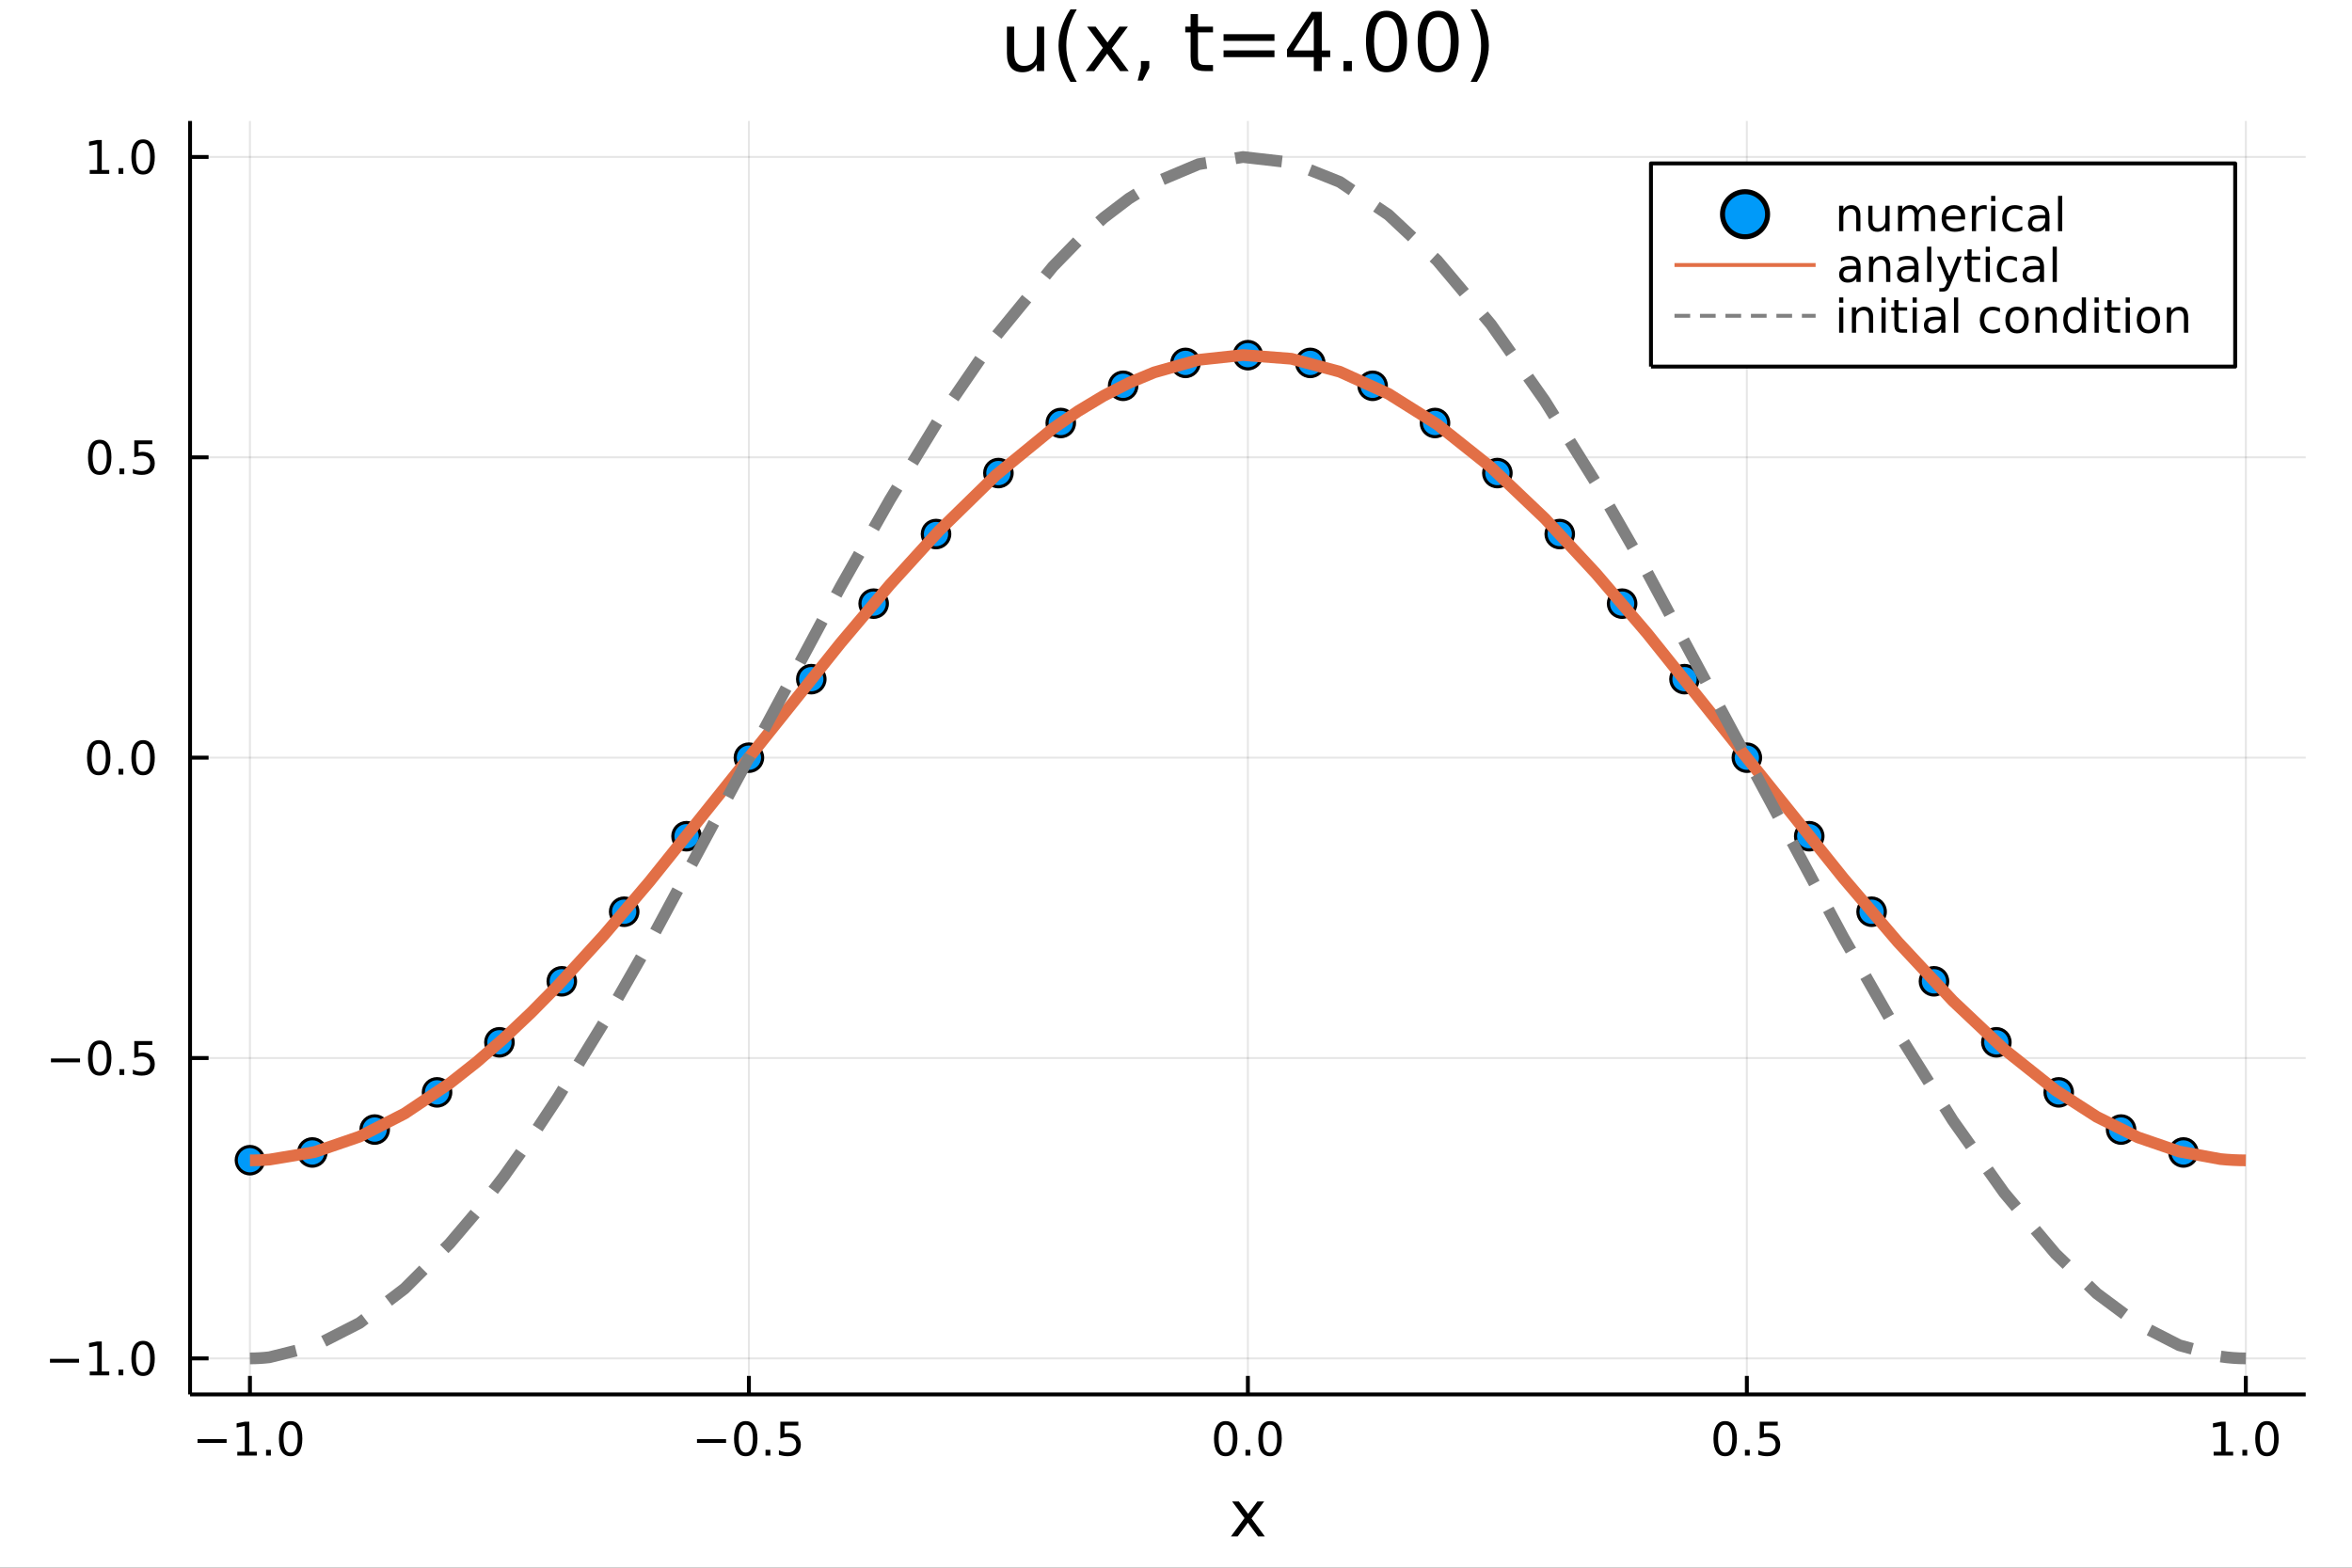 <?xml version="1.0" encoding="utf-8"?>
<svg xmlns="http://www.w3.org/2000/svg" xmlns:xlink="http://www.w3.org/1999/xlink" width="600" height="400" viewBox="0 0 2400 1600">
<rect x="0" y="0" width="2400" height="1600" fill="#333333" stroke="none"/>
<defs>
  <clipPath id="clip190">
    <rect x="0" y="0" width="2400" height="1600"/>
  </clipPath>
</defs>
<path clip-path="url(#clip190)" d="
M0 1600 L2400 1600 L2400 0 L0 0  Z
  " fill="#ffffff" fill-rule="evenodd" fill-opacity="1"/>
<defs>
  <clipPath id="clip191">
    <rect x="480" y="0" width="1681" height="1600"/>
  </clipPath>
</defs>
<path clip-path="url(#clip190)" d="
M193.936 1423.18 L2352.76 1423.18 L2352.76 123.472 L193.936 123.472  Z
  " fill="#ffffff" fill-rule="evenodd" fill-opacity="1"/>
<defs>
  <clipPath id="clip192">
    <rect x="193" y="123" width="2160" height="1301"/>
  </clipPath>
</defs>
<polyline clip-path="url(#clip192)" style="stroke:#000000; stroke-linecap:butt; stroke-linejoin:round; stroke-width:2; stroke-opacity:0.1; fill:none" points="
  255.035,1423.18 255.035,123.472 
  "/>
<polyline clip-path="url(#clip192)" style="stroke:#000000; stroke-linecap:butt; stroke-linejoin:round; stroke-width:2; stroke-opacity:0.1; fill:none" points="
  764.19,1423.18 764.19,123.472 
  "/>
<polyline clip-path="url(#clip192)" style="stroke:#000000; stroke-linecap:butt; stroke-linejoin:round; stroke-width:2; stroke-opacity:0.1; fill:none" points="
  1273.35,1423.18 1273.35,123.472 
  "/>
<polyline clip-path="url(#clip192)" style="stroke:#000000; stroke-linecap:butt; stroke-linejoin:round; stroke-width:2; stroke-opacity:0.1; fill:none" points="
  1782.5,1423.18 1782.5,123.472 
  "/>
<polyline clip-path="url(#clip192)" style="stroke:#000000; stroke-linecap:butt; stroke-linejoin:round; stroke-width:2; stroke-opacity:0.1; fill:none" points="
  2291.66,1423.18 2291.66,123.472 
  "/>
<polyline clip-path="url(#clip190)" style="stroke:#000000; stroke-linecap:butt; stroke-linejoin:round; stroke-width:4; stroke-opacity:1; fill:none" points="
  193.936,1423.18 2352.76,1423.18 
  "/>
<polyline clip-path="url(#clip190)" style="stroke:#000000; stroke-linecap:butt; stroke-linejoin:round; stroke-width:4; stroke-opacity:1; fill:none" points="
  255.035,1423.18 255.035,1404.28 
  "/>
<polyline clip-path="url(#clip190)" style="stroke:#000000; stroke-linecap:butt; stroke-linejoin:round; stroke-width:4; stroke-opacity:1; fill:none" points="
  764.19,1423.18 764.19,1404.28 
  "/>
<polyline clip-path="url(#clip190)" style="stroke:#000000; stroke-linecap:butt; stroke-linejoin:round; stroke-width:4; stroke-opacity:1; fill:none" points="
  1273.35,1423.18 1273.35,1404.28 
  "/>
<polyline clip-path="url(#clip190)" style="stroke:#000000; stroke-linecap:butt; stroke-linejoin:round; stroke-width:4; stroke-opacity:1; fill:none" points="
  1782.5,1423.18 1782.5,1404.28 
  "/>
<polyline clip-path="url(#clip190)" style="stroke:#000000; stroke-linecap:butt; stroke-linejoin:round; stroke-width:4; stroke-opacity:1; fill:none" points="
  2291.66,1423.18 2291.66,1404.28 
  "/>
<path clip-path="url(#clip190)" d="M201.563 1468.75 L231.239 1468.75 L231.239 1472.69 L201.563 1472.69 L201.563 1468.75 Z" fill="#000000" fill-rule="evenodd" fill-opacity="1" /><path clip-path="url(#clip190)" d="M242.141 1481.64 L249.78 1481.64 L249.78 1455.28 L241.47 1456.95 L241.47 1452.69 L249.734 1451.02 L254.41 1451.02 L254.41 1481.64 L262.049 1481.64 L262.049 1485.58 L242.141 1485.58 L242.141 1481.64 Z" fill="#000000" fill-rule="evenodd" fill-opacity="1" /><path clip-path="url(#clip190)" d="M271.493 1479.7 L276.377 1479.7 L276.377 1485.58 L271.493 1485.58 L271.493 1479.7 Z" fill="#000000" fill-rule="evenodd" fill-opacity="1" /><path clip-path="url(#clip190)" d="M296.562 1454.1 Q292.951 1454.1 291.122 1457.66 Q289.317 1461.2 289.317 1468.33 Q289.317 1475.44 291.122 1479.01 Q292.951 1482.55 296.562 1482.55 Q300.196 1482.55 302.002 1479.01 Q303.831 1475.44 303.831 1468.33 Q303.831 1461.2 302.002 1457.66 Q300.196 1454.1 296.562 1454.1 M296.562 1450.39 Q302.372 1450.39 305.428 1455 Q308.507 1459.58 308.507 1468.33 Q308.507 1477.06 305.428 1481.67 Q302.372 1486.25 296.562 1486.25 Q290.752 1486.25 287.673 1481.67 Q284.618 1477.06 284.618 1468.33 Q284.618 1459.58 287.673 1455 Q290.752 1450.39 296.562 1450.39 Z" fill="#000000" fill-rule="evenodd" fill-opacity="1" /><path clip-path="url(#clip190)" d="M711.216 1468.75 L740.892 1468.75 L740.892 1472.69 L711.216 1472.69 L711.216 1468.75 Z" fill="#000000" fill-rule="evenodd" fill-opacity="1" /><path clip-path="url(#clip190)" d="M760.984 1454.1 Q757.373 1454.1 755.545 1457.66 Q753.739 1461.2 753.739 1468.33 Q753.739 1475.44 755.545 1479.01 Q757.373 1482.55 760.984 1482.55 Q764.619 1482.55 766.424 1479.01 Q768.253 1475.44 768.253 1468.33 Q768.253 1461.2 766.424 1457.66 Q764.619 1454.1 760.984 1454.1 M760.984 1450.39 Q766.794 1450.39 769.85 1455 Q772.929 1459.58 772.929 1468.33 Q772.929 1477.06 769.85 1481.67 Q766.794 1486.25 760.984 1486.25 Q755.174 1486.25 752.095 1481.67 Q749.04 1477.06 749.04 1468.33 Q749.04 1459.58 752.095 1455 Q755.174 1450.39 760.984 1450.39 Z" fill="#000000" fill-rule="evenodd" fill-opacity="1" /><path clip-path="url(#clip190)" d="M781.146 1479.7 L786.03 1479.7 L786.03 1485.58 L781.146 1485.58 L781.146 1479.7 Z" fill="#000000" fill-rule="evenodd" fill-opacity="1" /><path clip-path="url(#clip190)" d="M796.262 1451.02 L814.618 1451.02 L814.618 1454.96 L800.544 1454.96 L800.544 1463.43 Q801.563 1463.08 802.581 1462.92 Q803.6 1462.73 804.618 1462.73 Q810.405 1462.73 813.785 1465.9 Q817.165 1469.08 817.165 1474.49 Q817.165 1480.07 813.692 1483.17 Q810.22 1486.25 803.901 1486.25 Q801.725 1486.25 799.456 1485.88 Q797.211 1485.51 794.804 1484.77 L794.804 1480.07 Q796.887 1481.2 799.109 1481.76 Q801.331 1482.32 803.808 1482.32 Q807.813 1482.32 810.151 1480.21 Q812.489 1478.1 812.489 1474.49 Q812.489 1470.88 810.151 1468.77 Q807.813 1466.67 803.808 1466.67 Q801.933 1466.67 800.058 1467.08 Q798.206 1467.5 796.262 1468.38 L796.262 1451.02 Z" fill="#000000" fill-rule="evenodd" fill-opacity="1" /><path clip-path="url(#clip190)" d="M1250.73 1454.1 Q1247.12 1454.1 1245.29 1457.66 Q1243.49 1461.2 1243.49 1468.33 Q1243.49 1475.44 1245.29 1479.01 Q1247.12 1482.55 1250.73 1482.55 Q1254.36 1482.55 1256.17 1479.01 Q1258 1475.44 1258 1468.33 Q1258 1461.2 1256.17 1457.66 Q1254.36 1454.1 1250.73 1454.1 M1250.73 1450.39 Q1256.54 1450.39 1259.6 1455 Q1262.67 1459.58 1262.67 1468.33 Q1262.67 1477.06 1259.6 1481.67 Q1256.54 1486.25 1250.73 1486.25 Q1244.92 1486.25 1241.84 1481.67 Q1238.79 1477.06 1238.79 1468.33 Q1238.79 1459.58 1241.84 1455 Q1244.92 1450.39 1250.73 1450.39 Z" fill="#000000" fill-rule="evenodd" fill-opacity="1" /><path clip-path="url(#clip190)" d="M1270.89 1479.7 L1275.78 1479.7 L1275.78 1485.58 L1270.89 1485.58 L1270.89 1479.7 Z" fill="#000000" fill-rule="evenodd" fill-opacity="1" /><path clip-path="url(#clip190)" d="M1295.96 1454.1 Q1292.35 1454.1 1290.52 1457.66 Q1288.72 1461.2 1288.72 1468.33 Q1288.72 1475.44 1290.52 1479.01 Q1292.35 1482.55 1295.96 1482.55 Q1299.6 1482.55 1301.4 1479.01 Q1303.23 1475.44 1303.23 1468.33 Q1303.23 1461.2 1301.4 1457.66 Q1299.6 1454.1 1295.96 1454.1 M1295.96 1450.39 Q1301.77 1450.39 1304.83 1455 Q1307.91 1459.58 1307.91 1468.33 Q1307.91 1477.06 1304.83 1481.67 Q1301.77 1486.25 1295.96 1486.25 Q1290.15 1486.25 1287.07 1481.67 Q1284.02 1477.06 1284.02 1468.33 Q1284.02 1459.58 1287.07 1455 Q1290.15 1450.39 1295.96 1450.39 Z" fill="#000000" fill-rule="evenodd" fill-opacity="1" /><path clip-path="url(#clip190)" d="M1760.38 1454.1 Q1756.77 1454.1 1754.94 1457.66 Q1753.14 1461.2 1753.14 1468.33 Q1753.14 1475.44 1754.94 1479.01 Q1756.77 1482.55 1760.38 1482.55 Q1764.02 1482.55 1765.82 1479.01 Q1767.65 1475.44 1767.65 1468.33 Q1767.65 1461.2 1765.82 1457.66 Q1764.02 1454.1 1760.38 1454.1 M1760.38 1450.39 Q1766.19 1450.39 1769.25 1455 Q1772.33 1459.58 1772.33 1468.33 Q1772.33 1477.06 1769.25 1481.67 Q1766.19 1486.25 1760.38 1486.25 Q1754.57 1486.25 1751.49 1481.67 Q1748.44 1477.06 1748.44 1468.33 Q1748.44 1459.58 1751.49 1455 Q1754.57 1450.39 1760.38 1450.39 Z" fill="#000000" fill-rule="evenodd" fill-opacity="1" /><path clip-path="url(#clip190)" d="M1780.55 1479.7 L1785.43 1479.7 L1785.43 1485.58 L1780.55 1485.58 L1780.55 1479.7 Z" fill="#000000" fill-rule="evenodd" fill-opacity="1" /><path clip-path="url(#clip190)" d="M1795.66 1451.02 L1814.02 1451.02 L1814.02 1454.96 L1799.94 1454.96 L1799.94 1463.43 Q1800.96 1463.08 1801.98 1462.92 Q1803 1462.73 1804.02 1462.73 Q1809.8 1462.73 1813.18 1465.9 Q1816.56 1469.08 1816.56 1474.49 Q1816.56 1480.07 1813.09 1483.17 Q1809.62 1486.25 1803.3 1486.25 Q1801.12 1486.25 1798.86 1485.88 Q1796.61 1485.51 1794.2 1484.77 L1794.2 1480.07 Q1796.29 1481.2 1798.51 1481.76 Q1800.73 1482.32 1803.21 1482.32 Q1807.21 1482.32 1809.55 1480.21 Q1811.89 1478.1 1811.89 1474.49 Q1811.89 1470.88 1809.55 1468.77 Q1807.21 1466.67 1803.21 1466.67 Q1801.33 1466.67 1799.46 1467.08 Q1797.61 1467.5 1795.66 1468.38 L1795.66 1451.02 Z" fill="#000000" fill-rule="evenodd" fill-opacity="1" /><path clip-path="url(#clip190)" d="M2258.81 1481.64 L2266.45 1481.64 L2266.45 1455.28 L2258.14 1456.95 L2258.14 1452.69 L2266.4 1451.02 L2271.08 1451.02 L2271.08 1481.64 L2278.72 1481.64 L2278.72 1485.58 L2258.81 1485.58 L2258.81 1481.64 Z" fill="#000000" fill-rule="evenodd" fill-opacity="1" /><path clip-path="url(#clip190)" d="M2288.16 1479.7 L2293.05 1479.7 L2293.05 1485.58 L2288.16 1485.58 L2288.16 1479.7 Z" fill="#000000" fill-rule="evenodd" fill-opacity="1" /><path clip-path="url(#clip190)" d="M2313.23 1454.1 Q2309.62 1454.1 2307.79 1457.66 Q2305.99 1461.2 2305.99 1468.33 Q2305.99 1475.44 2307.79 1479.01 Q2309.62 1482.55 2313.23 1482.55 Q2316.87 1482.55 2318.67 1479.01 Q2320.5 1475.44 2320.5 1468.33 Q2320.5 1461.2 2318.67 1457.66 Q2316.87 1454.1 2313.23 1454.1 M2313.23 1450.39 Q2319.04 1450.39 2322.1 1455 Q2325.18 1459.58 2325.18 1468.33 Q2325.18 1477.06 2322.1 1481.67 Q2319.04 1486.25 2313.23 1486.25 Q2307.42 1486.25 2304.34 1481.67 Q2301.29 1477.06 2301.29 1468.33 Q2301.29 1459.58 2304.34 1455 Q2307.42 1450.39 2313.23 1450.39 Z" fill="#000000" fill-rule="evenodd" fill-opacity="1" /><path clip-path="url(#clip190)" d="M1289.96 1532.4 L1277.07 1549.74 L1290.63 1568.04 L1283.72 1568.04 L1273.35 1554.04 L1262.97 1568.04 L1256.06 1568.04 L1269.91 1549.39 L1257.24 1532.4 L1264.15 1532.4 L1273.6 1545.1 L1283.05 1532.4 L1289.96 1532.4 Z" fill="#000000" fill-rule="evenodd" fill-opacity="1" /><polyline clip-path="url(#clip192)" style="stroke:#000000; stroke-linecap:butt; stroke-linejoin:round; stroke-width:2; stroke-opacity:0.1; fill:none" points="
  193.936,1386.4 2352.76,1386.4 
  "/>
<polyline clip-path="url(#clip192)" style="stroke:#000000; stroke-linecap:butt; stroke-linejoin:round; stroke-width:2; stroke-opacity:0.1; fill:none" points="
  193.936,1079.84 2352.76,1079.84 
  "/>
<polyline clip-path="url(#clip192)" style="stroke:#000000; stroke-linecap:butt; stroke-linejoin:round; stroke-width:2; stroke-opacity:0.1; fill:none" points="
  193.936,773.289 2352.76,773.289 
  "/>
<polyline clip-path="url(#clip192)" style="stroke:#000000; stroke-linecap:butt; stroke-linejoin:round; stroke-width:2; stroke-opacity:0.1; fill:none" points="
  193.936,466.736 2352.76,466.736 
  "/>
<polyline clip-path="url(#clip192)" style="stroke:#000000; stroke-linecap:butt; stroke-linejoin:round; stroke-width:2; stroke-opacity:0.1; fill:none" points="
  193.936,160.183 2352.76,160.183 
  "/>
<polyline clip-path="url(#clip190)" style="stroke:#000000; stroke-linecap:butt; stroke-linejoin:round; stroke-width:4; stroke-opacity:1; fill:none" points="
  193.936,1423.18 193.936,123.472 
  "/>
<polyline clip-path="url(#clip190)" style="stroke:#000000; stroke-linecap:butt; stroke-linejoin:round; stroke-width:4; stroke-opacity:1; fill:none" points="
  193.936,1386.4 212.834,1386.4 
  "/>
<polyline clip-path="url(#clip190)" style="stroke:#000000; stroke-linecap:butt; stroke-linejoin:round; stroke-width:4; stroke-opacity:1; fill:none" points="
  193.936,1079.84 212.834,1079.84 
  "/>
<polyline clip-path="url(#clip190)" style="stroke:#000000; stroke-linecap:butt; stroke-linejoin:round; stroke-width:4; stroke-opacity:1; fill:none" points="
  193.936,773.289 212.834,773.289 
  "/>
<polyline clip-path="url(#clip190)" style="stroke:#000000; stroke-linecap:butt; stroke-linejoin:round; stroke-width:4; stroke-opacity:1; fill:none" points="
  193.936,466.736 212.834,466.736 
  "/>
<polyline clip-path="url(#clip190)" style="stroke:#000000; stroke-linecap:butt; stroke-linejoin:round; stroke-width:4; stroke-opacity:1; fill:none" points="
  193.936,160.183 212.834,160.183 
  "/>
<path clip-path="url(#clip190)" d="M50.992 1386.85 L80.668 1386.85 L80.668 1390.78 L50.992 1390.78 L50.992 1386.85 Z" fill="#000000" fill-rule="evenodd" fill-opacity="1" /><path clip-path="url(#clip190)" d="M91.571 1399.74 L99.21 1399.74 L99.21 1373.37 L90.899 1375.04 L90.899 1370.78 L99.163 1369.12 L103.839 1369.12 L103.839 1399.74 L111.478 1399.74 L111.478 1403.68 L91.571 1403.68 L91.571 1399.74 Z" fill="#000000" fill-rule="evenodd" fill-opacity="1" /><path clip-path="url(#clip190)" d="M120.922 1397.8 L125.807 1397.8 L125.807 1403.68 L120.922 1403.68 L120.922 1397.8 Z" fill="#000000" fill-rule="evenodd" fill-opacity="1" /><path clip-path="url(#clip190)" d="M145.992 1372.19 Q142.381 1372.19 140.552 1375.76 Q138.746 1379.3 138.746 1386.43 Q138.746 1393.54 140.552 1397.1 Q142.381 1400.64 145.992 1400.64 Q149.626 1400.64 151.431 1397.1 Q153.26 1393.54 153.26 1386.43 Q153.26 1379.3 151.431 1375.76 Q149.626 1372.19 145.992 1372.19 M145.992 1368.49 Q151.802 1368.49 154.857 1373.1 Q157.936 1377.68 157.936 1386.43 Q157.936 1395.16 154.857 1399.76 Q151.802 1404.35 145.992 1404.35 Q140.181 1404.35 137.103 1399.76 Q134.047 1395.16 134.047 1386.43 Q134.047 1377.68 137.103 1373.1 Q140.181 1368.49 145.992 1368.49 Z" fill="#000000" fill-rule="evenodd" fill-opacity="1" /><path clip-path="url(#clip190)" d="M51.987 1080.29 L81.663 1080.29 L81.663 1084.23 L51.987 1084.23 L51.987 1080.29 Z" fill="#000000" fill-rule="evenodd" fill-opacity="1" /><path clip-path="url(#clip190)" d="M101.756 1065.64 Q98.145 1065.64 96.316 1069.21 Q94.51 1072.75 94.51 1079.88 Q94.51 1086.98 96.316 1090.55 Q98.145 1094.09 101.756 1094.09 Q105.39 1094.09 107.196 1090.55 Q109.024 1086.98 109.024 1079.88 Q109.024 1072.75 107.196 1069.21 Q105.39 1065.64 101.756 1065.64 M101.756 1061.94 Q107.566 1061.94 110.621 1066.54 Q113.7 1071.13 113.7 1079.88 Q113.7 1088.6 110.621 1093.21 Q107.566 1097.79 101.756 1097.79 Q95.946 1097.79 92.867 1093.21 Q89.811 1088.6 89.811 1079.88 Q89.811 1071.13 92.867 1066.54 Q95.946 1061.94 101.756 1061.94 Z" fill="#000000" fill-rule="evenodd" fill-opacity="1" /><path clip-path="url(#clip190)" d="M121.918 1091.24 L126.802 1091.24 L126.802 1097.12 L121.918 1097.12 L121.918 1091.24 Z" fill="#000000" fill-rule="evenodd" fill-opacity="1" /><path clip-path="url(#clip190)" d="M137.033 1062.56 L155.39 1062.56 L155.39 1066.5 L141.316 1066.5 L141.316 1074.97 Q142.334 1074.62 143.353 1074.46 Q144.371 1074.28 145.39 1074.28 Q151.177 1074.28 154.556 1077.45 Q157.936 1080.62 157.936 1086.03 Q157.936 1091.61 154.464 1094.72 Q150.992 1097.79 144.672 1097.79 Q142.496 1097.79 140.228 1097.42 Q137.982 1097.05 135.575 1096.31 L135.575 1091.61 Q137.658 1092.75 139.881 1093.3 Q142.103 1093.86 144.58 1093.86 Q148.584 1093.86 150.922 1091.75 Q153.26 1089.65 153.26 1086.03 Q153.26 1082.42 150.922 1080.32 Q148.584 1078.21 144.58 1078.21 Q142.705 1078.21 140.83 1078.63 Q138.978 1079.04 137.033 1079.92 L137.033 1062.56 Z" fill="#000000" fill-rule="evenodd" fill-opacity="1" /><path clip-path="url(#clip190)" d="M100.76 759.088 Q97.149 759.088 95.321 762.653 Q93.515 766.194 93.515 773.324 Q93.515 780.43 95.321 783.995 Q97.149 787.537 100.76 787.537 Q104.395 787.537 106.2 783.995 Q108.029 780.43 108.029 773.324 Q108.029 766.194 106.2 762.653 Q104.395 759.088 100.76 759.088 M100.76 755.384 Q106.571 755.384 109.626 759.991 Q112.705 764.574 112.705 773.324 Q112.705 782.051 109.626 786.657 Q106.571 791.24 100.76 791.24 Q94.95 791.24 91.871 786.657 Q88.816 782.051 88.816 773.324 Q88.816 764.574 91.871 759.991 Q94.95 755.384 100.76 755.384 Z" fill="#000000" fill-rule="evenodd" fill-opacity="1" /><path clip-path="url(#clip190)" d="M120.922 784.69 L125.807 784.69 L125.807 790.569 L120.922 790.569 L120.922 784.69 Z" fill="#000000" fill-rule="evenodd" fill-opacity="1" /><path clip-path="url(#clip190)" d="M145.992 759.088 Q142.381 759.088 140.552 762.653 Q138.746 766.194 138.746 773.324 Q138.746 780.43 140.552 783.995 Q142.381 787.537 145.992 787.537 Q149.626 787.537 151.431 783.995 Q153.26 780.43 153.26 773.324 Q153.26 766.194 151.431 762.653 Q149.626 759.088 145.992 759.088 M145.992 755.384 Q151.802 755.384 154.857 759.991 Q157.936 764.574 157.936 773.324 Q157.936 782.051 154.857 786.657 Q151.802 791.24 145.992 791.24 Q140.181 791.24 137.103 786.657 Q134.047 782.051 134.047 773.324 Q134.047 764.574 137.103 759.991 Q140.181 755.384 145.992 755.384 Z" fill="#000000" fill-rule="evenodd" fill-opacity="1" /><path clip-path="url(#clip190)" d="M101.756 452.535 Q98.145 452.535 96.316 456.099 Q94.51 459.641 94.51 466.771 Q94.51 473.877 96.316 477.442 Q98.145 480.983 101.756 480.983 Q105.39 480.983 107.196 477.442 Q109.024 473.877 109.024 466.771 Q109.024 459.641 107.196 456.099 Q105.39 452.535 101.756 452.535 M101.756 448.831 Q107.566 448.831 110.621 453.437 Q113.7 458.021 113.7 466.771 Q113.7 475.497 110.621 480.104 Q107.566 484.687 101.756 484.687 Q95.946 484.687 92.867 480.104 Q89.811 475.497 89.811 466.771 Q89.811 458.021 92.867 453.437 Q95.946 448.831 101.756 448.831 Z" fill="#000000" fill-rule="evenodd" fill-opacity="1" /><path clip-path="url(#clip190)" d="M121.918 478.136 L126.802 478.136 L126.802 484.016 L121.918 484.016 L121.918 478.136 Z" fill="#000000" fill-rule="evenodd" fill-opacity="1" /><path clip-path="url(#clip190)" d="M137.033 449.456 L155.39 449.456 L155.39 453.391 L141.316 453.391 L141.316 461.863 Q142.334 461.516 143.353 461.354 Q144.371 461.169 145.39 461.169 Q151.177 461.169 154.556 464.34 Q157.936 467.511 157.936 472.928 Q157.936 478.507 154.464 481.608 Q150.992 484.687 144.672 484.687 Q142.496 484.687 140.228 484.317 Q137.982 483.946 135.575 483.206 L135.575 478.507 Q137.658 479.641 139.881 480.196 Q142.103 480.752 144.58 480.752 Q148.584 480.752 150.922 478.646 Q153.26 476.539 153.26 472.928 Q153.26 469.317 150.922 467.21 Q148.584 465.104 144.58 465.104 Q142.705 465.104 140.83 465.521 Q138.978 465.937 137.033 466.817 L137.033 449.456 Z" fill="#000000" fill-rule="evenodd" fill-opacity="1" /><path clip-path="url(#clip190)" d="M91.571 173.527 L99.21 173.527 L99.21 147.162 L90.899 148.829 L90.899 144.569 L99.163 142.903 L103.839 142.903 L103.839 173.527 L111.478 173.527 L111.478 177.463 L91.571 177.463 L91.571 173.527 Z" fill="#000000" fill-rule="evenodd" fill-opacity="1" /><path clip-path="url(#clip190)" d="M120.922 171.583 L125.807 171.583 L125.807 177.463 L120.922 177.463 L120.922 171.583 Z" fill="#000000" fill-rule="evenodd" fill-opacity="1" /><path clip-path="url(#clip190)" d="M145.992 145.981 Q142.381 145.981 140.552 149.546 Q138.746 153.088 138.746 160.217 Q138.746 167.324 140.552 170.889 Q142.381 174.43 145.992 174.43 Q149.626 174.43 151.431 170.889 Q153.26 167.324 153.26 160.217 Q153.26 153.088 151.431 149.546 Q149.626 145.981 145.992 145.981 M145.992 142.278 Q151.802 142.278 154.857 146.884 Q157.936 151.467 157.936 160.217 Q157.936 168.944 154.857 173.551 Q151.802 178.134 145.992 178.134 Q140.181 178.134 137.103 173.551 Q134.047 168.944 134.047 160.217 Q134.047 151.467 137.103 146.884 Q140.181 142.278 145.992 142.278 Z" fill="#000000" fill-rule="evenodd" fill-opacity="1" /><path clip-path="url(#clip190)" d="M1027.48 54.671 L1027.48 27.206 L1034.93 27.206 L1034.93 54.387 Q1034.93 60.828 1037.44 64.069 Q1039.95 67.269 1044.98 67.269 Q1051.01 67.269 1054.5 63.421 Q1058.02 59.573 1058.02 52.929 L1058.02 27.206 L1065.47 27.206 L1065.47 72.576 L1058.02 72.576 L1058.02 65.608 Q1055.31 69.74 1051.7 71.766 Q1048.14 73.751 1043.4 73.751 Q1035.58 73.751 1031.53 68.89 Q1027.48 64.029 1027.48 54.671 M1046.23 26.112 L1046.23 26.112 Z" fill="#000000" fill-rule="evenodd" fill-opacity="1" /><path clip-path="url(#clip190)" d="M1098.73 9.625 Q1093.3 18.942 1090.67 28.057 Q1088.04 37.171 1088.04 46.529 Q1088.04 55.886 1090.67 65.082 Q1093.34 74.237 1098.73 83.513 L1092.25 83.513 Q1086.17 73.994 1083.14 64.798 Q1080.14 55.603 1080.14 46.529 Q1080.14 37.495 1083.14 28.34 Q1086.13 19.185 1092.25 9.625 L1098.73 9.625 Z" fill="#000000" fill-rule="evenodd" fill-opacity="1" /><path clip-path="url(#clip190)" d="M1150.91 27.206 L1134.5 49.283 L1151.76 72.576 L1142.97 72.576 L1129.76 54.752 L1116.56 72.576 L1107.77 72.576 L1125.39 48.838 L1109.26 27.206 L1118.05 27.206 L1130.09 43.369 L1142.12 27.206 L1150.91 27.206 Z" fill="#000000" fill-rule="evenodd" fill-opacity="1" /><path clip-path="url(#clip190)" d="M1164.19 62.287 L1172.74 62.287 L1172.74 69.254 L1166.1 82.217 L1160.87 82.217 L1164.19 69.254 L1164.19 62.287 Z" fill="#000000" fill-rule="evenodd" fill-opacity="1" /><path clip-path="url(#clip190)" d="M1222.41 14.324 L1222.41 27.206 L1237.76 27.206 L1237.76 32.999 L1222.41 32.999 L1222.41 57.628 Q1222.41 63.178 1223.9 64.758 Q1225.44 66.338 1230.1 66.338 L1237.76 66.338 L1237.76 72.576 L1230.1 72.576 Q1221.47 72.576 1218.19 69.376 Q1214.91 66.135 1214.91 57.628 L1214.91 32.999 L1209.44 32.999 L1209.44 27.206 L1214.91 27.206 L1214.91 14.324 L1222.41 14.324 Z" fill="#000000" fill-rule="evenodd" fill-opacity="1" /><path clip-path="url(#clip190)" d="M1248.53 34.903 L1300.47 34.903 L1300.47 41.708 L1248.53 41.708 L1248.53 34.903 M1248.53 51.43 L1300.47 51.43 L1300.47 58.317 L1248.53 58.317 L1248.53 51.43 Z" fill="#000000" fill-rule="evenodd" fill-opacity="1" /><path clip-path="url(#clip190)" d="M1340.61 19.226 L1319.95 51.511 L1340.61 51.511 L1340.61 19.226 M1338.46 12.096 L1348.75 12.096 L1348.75 51.511 L1357.38 51.511 L1357.38 58.317 L1348.75 58.317 L1348.75 72.576 L1340.61 72.576 L1340.61 58.317 L1313.31 58.317 L1313.31 50.418 L1338.46 12.096 Z" fill="#000000" fill-rule="evenodd" fill-opacity="1" /><path clip-path="url(#clip190)" d="M1370.91 62.287 L1379.46 62.287 L1379.46 72.576 L1370.91 72.576 L1370.91 62.287 Z" fill="#000000" fill-rule="evenodd" fill-opacity="1" /><path clip-path="url(#clip190)" d="M1414.78 17.484 Q1408.46 17.484 1405.26 23.722 Q1402.1 29.92 1402.1 42.397 Q1402.1 54.833 1405.26 61.071 Q1408.46 67.269 1414.78 67.269 Q1421.14 67.269 1424.3 61.071 Q1427.5 54.833 1427.5 42.397 Q1427.5 29.92 1424.3 23.722 Q1421.14 17.484 1414.78 17.484 M1414.78 11.002 Q1424.95 11.002 1430.3 19.064 Q1435.69 27.084 1435.69 42.397 Q1435.69 57.669 1430.3 65.73 Q1424.95 73.751 1414.78 73.751 Q1404.62 73.751 1399.23 65.73 Q1393.88 57.669 1393.88 42.397 Q1393.88 27.084 1399.23 19.064 Q1404.62 11.002 1414.78 11.002 Z" fill="#000000" fill-rule="evenodd" fill-opacity="1" /><path clip-path="url(#clip190)" d="M1467.57 17.484 Q1461.25 17.484 1458.05 23.722 Q1454.89 29.92 1454.89 42.397 Q1454.89 54.833 1458.05 61.071 Q1461.25 67.269 1467.57 67.269 Q1473.93 67.269 1477.09 61.071 Q1480.29 54.833 1480.29 42.397 Q1480.29 29.92 1477.09 23.722 Q1473.93 17.484 1467.57 17.484 M1467.57 11.002 Q1477.73 11.002 1483.08 19.064 Q1488.47 27.084 1488.47 42.397 Q1488.47 57.669 1483.08 65.73 Q1477.73 73.751 1467.57 73.751 Q1457.4 73.751 1452.01 65.73 Q1446.66 57.669 1446.66 42.397 Q1446.66 27.084 1452.01 19.064 Q1457.4 11.002 1467.57 11.002 Z" fill="#000000" fill-rule="evenodd" fill-opacity="1" /><path clip-path="url(#clip190)" d="M1500.62 9.625 L1507.1 9.625 Q1513.18 19.185 1516.18 28.34 Q1519.22 37.495 1519.22 46.529 Q1519.22 55.603 1516.18 64.798 Q1513.18 73.994 1507.1 83.513 L1500.62 83.513 Q1506.01 74.237 1508.64 65.082 Q1511.32 55.886 1511.32 46.529 Q1511.32 37.171 1508.64 28.057 Q1506.01 18.942 1500.62 9.625 Z" fill="#000000" fill-rule="evenodd" fill-opacity="1" /><circle clip-path="url(#clip192)" cx="255.035" cy="1184.1" r="14" fill="#009af9" fill-rule="evenodd" fill-opacity="1" stroke="#000000" stroke-opacity="1" stroke-width="3.2"/>
<circle clip-path="url(#clip192)" cx="318.679" cy="1176.21" r="14" fill="#009af9" fill-rule="evenodd" fill-opacity="1" stroke="#000000" stroke-opacity="1" stroke-width="3.2"/>
<circle clip-path="url(#clip192)" cx="382.324" cy="1152.83" r="14" fill="#009af9" fill-rule="evenodd" fill-opacity="1" stroke="#000000" stroke-opacity="1" stroke-width="3.2"/>
<circle clip-path="url(#clip192)" cx="445.968" cy="1114.87" r="14" fill="#009af9" fill-rule="evenodd" fill-opacity="1" stroke="#000000" stroke-opacity="1" stroke-width="3.2"/>
<circle clip-path="url(#clip192)" cx="509.612" cy="1063.78" r="14" fill="#009af9" fill-rule="evenodd" fill-opacity="1" stroke="#000000" stroke-opacity="1" stroke-width="3.2"/>
<circle clip-path="url(#clip192)" cx="573.257" cy="1001.52" r="14" fill="#009af9" fill-rule="evenodd" fill-opacity="1" stroke="#000000" stroke-opacity="1" stroke-width="3.2"/>
<circle clip-path="url(#clip192)" cx="636.901" cy="930.5" r="14" fill="#009af9" fill-rule="evenodd" fill-opacity="1" stroke="#000000" stroke-opacity="1" stroke-width="3.2"/>
<circle clip-path="url(#clip192)" cx="700.546" cy="853.435" r="14" fill="#009af9" fill-rule="evenodd" fill-opacity="1" stroke="#000000" stroke-opacity="1" stroke-width="3.2"/>
<circle clip-path="url(#clip192)" cx="764.19" cy="773.289" r="14" fill="#009af9" fill-rule="evenodd" fill-opacity="1" stroke="#000000" stroke-opacity="1" stroke-width="3.2"/>
<circle clip-path="url(#clip192)" cx="827.835" cy="693.143" r="14" fill="#009af9" fill-rule="evenodd" fill-opacity="1" stroke="#000000" stroke-opacity="1" stroke-width="3.2"/>
<circle clip-path="url(#clip192)" cx="891.479" cy="616.078" r="14" fill="#009af9" fill-rule="evenodd" fill-opacity="1" stroke="#000000" stroke-opacity="1" stroke-width="3.2"/>
<circle clip-path="url(#clip192)" cx="955.124" cy="545.054" r="14" fill="#009af9" fill-rule="evenodd" fill-opacity="1" stroke="#000000" stroke-opacity="1" stroke-width="3.2"/>
<circle clip-path="url(#clip192)" cx="1018.77" cy="482.8" r="14" fill="#009af9" fill-rule="evenodd" fill-opacity="1" stroke="#000000" stroke-opacity="1" stroke-width="3.2"/>
<circle clip-path="url(#clip192)" cx="1082.41" cy="431.711" r="14" fill="#009af9" fill-rule="evenodd" fill-opacity="1" stroke="#000000" stroke-opacity="1" stroke-width="3.2"/>
<circle clip-path="url(#clip192)" cx="1146.06" cy="393.747" r="14" fill="#009af9" fill-rule="evenodd" fill-opacity="1" stroke="#000000" stroke-opacity="1" stroke-width="3.2"/>
<circle clip-path="url(#clip192)" cx="1209.7" cy="370.37" r="14" fill="#009af9" fill-rule="evenodd" fill-opacity="1" stroke="#000000" stroke-opacity="1" stroke-width="3.2"/>
<circle clip-path="url(#clip192)" cx="1273.35" cy="362.476" r="14" fill="#009af9" fill-rule="evenodd" fill-opacity="1" stroke="#000000" stroke-opacity="1" stroke-width="3.2"/>
<circle clip-path="url(#clip192)" cx="1336.99" cy="370.37" r="14" fill="#009af9" fill-rule="evenodd" fill-opacity="1" stroke="#000000" stroke-opacity="1" stroke-width="3.2"/>
<circle clip-path="url(#clip192)" cx="1400.63" cy="393.747" r="14" fill="#009af9" fill-rule="evenodd" fill-opacity="1" stroke="#000000" stroke-opacity="1" stroke-width="3.2"/>
<circle clip-path="url(#clip192)" cx="1464.28" cy="431.711" r="14" fill="#009af9" fill-rule="evenodd" fill-opacity="1" stroke="#000000" stroke-opacity="1" stroke-width="3.2"/>
<circle clip-path="url(#clip192)" cx="1527.92" cy="482.8" r="14" fill="#009af9" fill-rule="evenodd" fill-opacity="1" stroke="#000000" stroke-opacity="1" stroke-width="3.2"/>
<circle clip-path="url(#clip192)" cx="1591.57" cy="545.054" r="14" fill="#009af9" fill-rule="evenodd" fill-opacity="1" stroke="#000000" stroke-opacity="1" stroke-width="3.2"/>
<circle clip-path="url(#clip192)" cx="1655.21" cy="616.078" r="14" fill="#009af9" fill-rule="evenodd" fill-opacity="1" stroke="#000000" stroke-opacity="1" stroke-width="3.2"/>
<circle clip-path="url(#clip192)" cx="1718.86" cy="693.143" r="14" fill="#009af9" fill-rule="evenodd" fill-opacity="1" stroke="#000000" stroke-opacity="1" stroke-width="3.2"/>
<circle clip-path="url(#clip192)" cx="1782.5" cy="773.289" r="14" fill="#009af9" fill-rule="evenodd" fill-opacity="1" stroke="#000000" stroke-opacity="1" stroke-width="3.2"/>
<circle clip-path="url(#clip192)" cx="1846.15" cy="853.435" r="14" fill="#009af9" fill-rule="evenodd" fill-opacity="1" stroke="#000000" stroke-opacity="1" stroke-width="3.2"/>
<circle clip-path="url(#clip192)" cx="1909.79" cy="930.5" r="14" fill="#009af9" fill-rule="evenodd" fill-opacity="1" stroke="#000000" stroke-opacity="1" stroke-width="3.2"/>
<circle clip-path="url(#clip192)" cx="1973.43" cy="1001.52" r="14" fill="#009af9" fill-rule="evenodd" fill-opacity="1" stroke="#000000" stroke-opacity="1" stroke-width="3.2"/>
<circle clip-path="url(#clip192)" cx="2037.08" cy="1063.78" r="14" fill="#009af9" fill-rule="evenodd" fill-opacity="1" stroke="#000000" stroke-opacity="1" stroke-width="3.2"/>
<circle clip-path="url(#clip192)" cx="2100.72" cy="1114.87" r="14" fill="#009af9" fill-rule="evenodd" fill-opacity="1" stroke="#000000" stroke-opacity="1" stroke-width="3.2"/>
<circle clip-path="url(#clip192)" cx="2164.37" cy="1152.83" r="14" fill="#009af9" fill-rule="evenodd" fill-opacity="1" stroke="#000000" stroke-opacity="1" stroke-width="3.2"/>
<circle clip-path="url(#clip192)" cx="2228.01" cy="1176.21" r="14" fill="#009af9" fill-rule="evenodd" fill-opacity="1" stroke="#000000" stroke-opacity="1" stroke-width="3.2"/>
<polyline clip-path="url(#clip192)" style="stroke:#e26f46; stroke-linecap:butt; stroke-linejoin:round; stroke-width:12; stroke-opacity:1; fill:none" points="
  255.035,1184.27 260.007,1184.22 264.979,1184.07 269.952,1183.83 274.924,1183.49 320.9,1175.81 366.877,1160.04 412.853,1136.51 458.829,1105.68 486.459,1083.89 
  514.089,1059.85 541.719,1033.73 569.348,1005.72 616.07,954.624 662.791,899.767 764.296,773.155 857.875,656.153 908.038,596.832 958.201,541.728 1016.32,484.887 
  1074.44,437.294 1100.26,419.524 1126.09,403.999 1151.91,390.816 1177.74,380.061 1223.03,367.253 1268.32,362.361 1317.7,366.153 1367.08,379.376 1416.75,401.883 
  1466.43,433.094 1521.35,476.849 1576.27,529.093 1628.52,585.32 1680.78,646.421 1789.45,782.094 1880.92,896.167 1936.76,961.576 1992.6,1021.41 2045.09,1070.99 
  2097.58,1112.78 2139.63,1139.89 2181.68,1160.84 2223.73,1175.27 2265.77,1182.96 2272.24,1183.53 2278.72,1183.94 2285.19,1184.18 2291.66,1184.27 
  "/>
<polyline clip-path="url(#clip192)" style="stroke:#808080; stroke-linecap:butt; stroke-linejoin:round; stroke-width:12; stroke-opacity:1; fill:none" stroke-dasharray="48, 30" points="
  255.035,1386.4 260.007,1386.32 264.979,1386.11 269.952,1385.75 274.924,1385.24 320.9,1373.78 366.877,1350.26 412.853,1315.15 458.829,1269.16 486.459,1236.66 
  514.089,1200.79 541.719,1161.82 569.348,1120.03 616.07,1043.81 662.791,961.972 764.296,773.089 857.875,598.542 908.038,510.046 958.201,427.841 1016.32,343.044 
  1074.44,272.043 1100.26,245.534 1126.09,222.373 1151.91,202.707 1177.74,186.661 1223.03,167.555 1268.32,160.256 1317.7,165.914 1367.08,185.64 1416.75,219.216 
  1466.43,265.778 1521.35,331.052 1576.27,408.991 1628.52,492.872 1680.78,584.025 1789.45,786.424 1880.92,956.601 1936.76,1054.18 1992.6,1143.44 2045.09,1217.4 
  2097.58,1279.74 2139.63,1320.19 2181.68,1351.44 2223.73,1372.98 2265.77,1384.44 2272.24,1385.3 2278.72,1385.91 2285.19,1386.27 2291.66,1386.4 
  "/>
<path clip-path="url(#clip190)" d="
M1684.66 374.156 L2280.8 374.156 L2280.8 166.796 L1684.66 166.796  Z
  " fill="#ffffff" fill-rule="evenodd" fill-opacity="1"/>
<polyline clip-path="url(#clip190)" style="stroke:#000000; stroke-linecap:butt; stroke-linejoin:round; stroke-width:4; stroke-opacity:1; fill:none" points="
  1684.66,374.156 2280.8,374.156 2280.8,166.796 1684.66,166.796 1684.66,374.156 
  "/>
<circle clip-path="url(#clip190)" cx="1780.66" cy="218.636" r="23" fill="#009af9" fill-rule="evenodd" fill-opacity="1" stroke="#000000" stroke-opacity="1" stroke-width="5.12"/>
<path clip-path="url(#clip190)" d="M1898.38 220.268 L1898.38 235.916 L1894.12 235.916 L1894.12 220.407 Q1894.12 216.726 1892.68 214.897 Q1891.25 213.069 1888.38 213.069 Q1884.93 213.069 1882.94 215.268 Q1880.95 217.467 1880.95 221.263 L1880.95 235.916 L1876.66 235.916 L1876.66 209.99 L1880.95 209.99 L1880.95 214.018 Q1882.47 211.68 1884.53 210.522 Q1886.62 209.365 1889.32 209.365 Q1893.79 209.365 1896.08 212.143 Q1898.38 214.897 1898.38 220.268 Z" fill="#000000" fill-rule="evenodd" fill-opacity="1" /><path clip-path="url(#clip190)" d="M1906.43 225.684 L1906.43 209.99 L1910.69 209.99 L1910.69 225.522 Q1910.69 229.203 1912.13 231.055 Q1913.56 232.883 1916.43 232.883 Q1919.88 232.883 1921.87 230.684 Q1923.88 228.485 1923.88 224.689 L1923.88 209.99 L1928.14 209.99 L1928.14 235.916 L1923.88 235.916 L1923.88 231.934 Q1922.33 234.295 1920.27 235.453 Q1918.24 236.587 1915.53 236.587 Q1911.06 236.587 1908.75 233.809 Q1906.43 231.031 1906.43 225.684 M1917.15 209.365 L1917.15 209.365 Z" fill="#000000" fill-rule="evenodd" fill-opacity="1" /><path clip-path="url(#clip190)" d="M1957.1 214.967 Q1958.7 212.096 1960.92 210.731 Q1963.14 209.365 1966.15 209.365 Q1970.2 209.365 1972.4 212.212 Q1974.6 215.036 1974.6 220.268 L1974.6 235.916 L1970.32 235.916 L1970.32 220.407 Q1970.32 216.68 1969 214.874 Q1967.68 213.069 1964.97 213.069 Q1961.66 213.069 1959.74 215.268 Q1957.82 217.467 1957.82 221.263 L1957.82 235.916 L1953.54 235.916 L1953.54 220.407 Q1953.54 216.657 1952.22 214.874 Q1950.9 213.069 1948.14 213.069 Q1944.88 213.069 1942.96 215.291 Q1941.04 217.49 1941.04 221.263 L1941.04 235.916 L1936.76 235.916 L1936.76 209.99 L1941.04 209.99 L1941.04 214.018 Q1942.5 211.633 1944.53 210.499 Q1946.57 209.365 1949.37 209.365 Q1952.19 209.365 1954.16 210.8 Q1956.15 212.235 1957.1 214.967 Z" fill="#000000" fill-rule="evenodd" fill-opacity="1" /><path clip-path="url(#clip190)" d="M2005.27 221.888 L2005.27 223.971 L1985.69 223.971 Q1985.97 228.369 1988.33 230.684 Q1990.71 232.976 1994.95 232.976 Q1997.4 232.976 1999.69 232.374 Q2002.01 231.772 2004.28 230.569 L2004.28 234.596 Q2001.99 235.568 1999.58 236.078 Q1997.17 236.587 1994.69 236.587 Q1988.49 236.587 1984.86 232.976 Q1981.25 229.365 1981.25 223.207 Q1981.25 216.842 1984.67 213.115 Q1988.12 209.365 1993.95 209.365 Q1999.19 209.365 2002.22 212.745 Q2005.27 216.101 2005.27 221.888 M2001.01 220.638 Q2000.97 217.143 1999.05 215.059 Q1997.15 212.976 1994 212.976 Q1990.44 212.976 1988.28 214.99 Q1986.15 217.004 1985.83 220.661 L2001.01 220.638 Z" fill="#000000" fill-rule="evenodd" fill-opacity="1" /><path clip-path="url(#clip190)" d="M2027.29 213.971 Q2026.57 213.555 2025.71 213.37 Q2024.88 213.161 2023.86 213.161 Q2020.25 213.161 2018.31 215.522 Q2016.38 217.86 2016.38 222.258 L2016.38 235.916 L2012.1 235.916 L2012.1 209.99 L2016.38 209.99 L2016.38 214.018 Q2017.73 211.657 2019.88 210.522 Q2022.03 209.365 2025.11 209.365 Q2025.55 209.365 2026.08 209.434 Q2026.62 209.481 2027.26 209.596 L2027.29 213.971 Z" fill="#000000" fill-rule="evenodd" fill-opacity="1" /><path clip-path="url(#clip190)" d="M2031.75 209.99 L2036.01 209.99 L2036.01 235.916 L2031.75 235.916 L2031.75 209.99 M2031.75 199.897 L2036.01 199.897 L2036.01 205.291 L2031.75 205.291 L2031.75 199.897 Z" fill="#000000" fill-rule="evenodd" fill-opacity="1" /><path clip-path="url(#clip190)" d="M2063.58 210.985 L2063.58 214.967 Q2061.78 213.971 2059.95 213.485 Q2058.14 212.976 2056.29 212.976 Q2052.15 212.976 2049.86 215.615 Q2047.56 218.231 2047.56 222.976 Q2047.56 227.721 2049.86 230.36 Q2052.15 232.976 2056.29 232.976 Q2058.14 232.976 2059.95 232.49 Q2061.78 231.981 2063.58 230.985 L2063.58 234.92 Q2061.8 235.754 2059.88 236.17 Q2057.98 236.587 2055.83 236.587 Q2049.97 236.587 2046.52 232.906 Q2043.07 229.226 2043.07 222.976 Q2043.07 216.633 2046.55 212.999 Q2050.04 209.365 2056.11 209.365 Q2058.07 209.365 2059.95 209.782 Q2061.82 210.175 2063.58 210.985 Z" fill="#000000" fill-rule="evenodd" fill-opacity="1" /><path clip-path="url(#clip190)" d="M2082.77 222.883 Q2077.61 222.883 2075.62 224.064 Q2073.63 225.244 2073.63 228.092 Q2073.63 230.36 2075.11 231.703 Q2076.62 233.022 2079.18 233.022 Q2082.73 233.022 2084.86 230.522 Q2087.01 227.999 2087.01 223.832 L2087.01 222.883 L2082.77 222.883 M2091.27 221.124 L2091.27 235.916 L2087.01 235.916 L2087.01 231.981 Q2085.55 234.342 2083.37 235.476 Q2081.2 236.587 2078.05 236.587 Q2074.07 236.587 2071.71 234.365 Q2069.37 232.119 2069.37 228.369 Q2069.37 223.994 2072.29 221.772 Q2075.23 219.55 2081.04 219.55 L2087.01 219.55 L2087.01 219.133 Q2087.01 216.194 2085.06 214.596 Q2083.14 212.976 2079.65 212.976 Q2077.43 212.976 2075.32 213.508 Q2073.21 214.041 2071.27 215.106 L2071.27 211.17 Q2073.61 210.268 2075.81 209.828 Q2078 209.365 2080.09 209.365 Q2085.71 209.365 2088.49 212.282 Q2091.27 215.198 2091.27 221.124 Z" fill="#000000" fill-rule="evenodd" fill-opacity="1" /><path clip-path="url(#clip190)" d="M2100.04 199.897 L2104.3 199.897 L2104.3 235.916 L2100.04 235.916 L2100.04 199.897 Z" fill="#000000" fill-rule="evenodd" fill-opacity="1" /><polyline clip-path="url(#clip190)" style="stroke:#e26f46; stroke-linecap:butt; stroke-linejoin:round; stroke-width:4; stroke-opacity:1; fill:none" points="
  1708.66,270.476 1852.66,270.476 
  "/>
<path clip-path="url(#clip190)" d="M1890.07 274.723 Q1884.9 274.723 1882.91 275.904 Q1880.92 277.084 1880.92 279.932 Q1880.92 282.2 1882.4 283.543 Q1883.91 284.862 1886.48 284.862 Q1890.02 284.862 1892.15 282.362 Q1894.3 279.839 1894.3 275.672 L1894.3 274.723 L1890.07 274.723 M1898.56 272.964 L1898.56 287.756 L1894.3 287.756 L1894.3 283.821 Q1892.84 286.182 1890.67 287.316 Q1888.49 288.427 1885.34 288.427 Q1881.36 288.427 1879 286.205 Q1876.66 283.959 1876.66 280.209 Q1876.66 275.834 1879.58 273.612 Q1882.52 271.39 1888.33 271.39 L1894.3 271.39 L1894.3 270.973 Q1894.3 268.034 1892.36 266.436 Q1890.44 264.816 1886.94 264.816 Q1884.72 264.816 1882.61 265.348 Q1880.51 265.881 1878.56 266.946 L1878.56 263.01 Q1880.9 262.108 1883.1 261.668 Q1885.3 261.205 1887.38 261.205 Q1893.01 261.205 1895.78 264.122 Q1898.56 267.038 1898.56 272.964 Z" fill="#000000" fill-rule="evenodd" fill-opacity="1" /><path clip-path="url(#clip190)" d="M1928.88 272.108 L1928.88 287.756 L1924.63 287.756 L1924.63 272.247 Q1924.63 268.566 1923.19 266.737 Q1921.76 264.909 1918.88 264.909 Q1915.44 264.909 1913.45 267.108 Q1911.45 269.307 1911.45 273.103 L1911.45 287.756 L1907.17 287.756 L1907.17 261.83 L1911.45 261.83 L1911.45 265.858 Q1912.98 263.52 1915.04 262.362 Q1917.13 261.205 1919.83 261.205 Q1924.3 261.205 1926.59 263.983 Q1928.88 266.737 1928.88 272.108 Z" fill="#000000" fill-rule="evenodd" fill-opacity="1" /><path clip-path="url(#clip190)" d="M1949.16 274.723 Q1944 274.723 1942.01 275.904 Q1940.02 277.084 1940.02 279.932 Q1940.02 282.2 1941.5 283.543 Q1943.01 284.862 1945.57 284.862 Q1949.12 284.862 1951.25 282.362 Q1953.4 279.839 1953.4 275.672 L1953.4 274.723 L1949.16 274.723 M1957.66 272.964 L1957.66 287.756 L1953.4 287.756 L1953.4 283.821 Q1951.94 286.182 1949.76 287.316 Q1947.59 288.427 1944.44 288.427 Q1940.46 288.427 1938.1 286.205 Q1935.76 283.959 1935.76 280.209 Q1935.76 275.834 1938.68 273.612 Q1941.62 271.39 1947.43 271.39 L1953.4 271.39 L1953.4 270.973 Q1953.4 268.034 1951.45 266.436 Q1949.53 264.816 1946.04 264.816 Q1943.82 264.816 1941.71 265.348 Q1939.6 265.881 1937.66 266.946 L1937.66 263.01 Q1940 262.108 1942.19 261.668 Q1944.39 261.205 1946.48 261.205 Q1952.1 261.205 1954.88 264.122 Q1957.66 267.038 1957.66 272.964 Z" fill="#000000" fill-rule="evenodd" fill-opacity="1" /><path clip-path="url(#clip190)" d="M1966.43 251.737 L1970.69 251.737 L1970.69 287.756 L1966.43 287.756 L1966.43 251.737 Z" fill="#000000" fill-rule="evenodd" fill-opacity="1" /><path clip-path="url(#clip190)" d="M1990.39 290.163 Q1988.58 294.793 1986.87 296.205 Q1985.16 297.617 1982.29 297.617 L1978.88 297.617 L1978.88 294.052 L1981.38 294.052 Q1983.14 294.052 1984.12 293.219 Q1985.09 292.385 1986.27 289.283 L1987.03 287.339 L1976.55 261.83 L1981.06 261.83 L1989.16 282.108 L1997.26 261.83 L2001.78 261.83 L1990.39 290.163 Z" fill="#000000" fill-rule="evenodd" fill-opacity="1" /><path clip-path="url(#clip190)" d="M2011.87 254.469 L2011.87 261.83 L2020.64 261.83 L2020.64 265.14 L2011.87 265.14 L2011.87 279.214 Q2011.87 282.385 2012.73 283.288 Q2013.61 284.191 2016.27 284.191 L2020.64 284.191 L2020.64 287.756 L2016.27 287.756 Q2011.34 287.756 2009.46 285.927 Q2007.59 284.075 2007.59 279.214 L2007.59 265.14 L2004.46 265.14 L2004.46 261.83 L2007.59 261.83 L2007.59 254.469 L2011.87 254.469 Z" fill="#000000" fill-rule="evenodd" fill-opacity="1" /><path clip-path="url(#clip190)" d="M2026.25 261.83 L2030.5 261.83 L2030.5 287.756 L2026.25 287.756 L2026.25 261.83 M2026.25 251.737 L2030.5 251.737 L2030.5 257.131 L2026.25 257.131 L2026.25 251.737 Z" fill="#000000" fill-rule="evenodd" fill-opacity="1" /><path clip-path="url(#clip190)" d="M2058.07 262.825 L2058.07 266.807 Q2056.27 265.811 2054.44 265.325 Q2052.63 264.816 2050.78 264.816 Q2046.64 264.816 2044.35 267.455 Q2042.06 270.071 2042.06 274.816 Q2042.06 279.561 2044.35 282.2 Q2046.64 284.816 2050.78 284.816 Q2052.63 284.816 2054.44 284.33 Q2056.27 283.821 2058.07 282.825 L2058.07 286.76 Q2056.29 287.594 2054.37 288.01 Q2052.47 288.427 2050.32 288.427 Q2044.46 288.427 2041.01 284.746 Q2037.56 281.066 2037.56 274.816 Q2037.56 268.473 2041.04 264.839 Q2044.53 261.205 2050.6 261.205 Q2052.56 261.205 2054.44 261.622 Q2056.31 262.015 2058.07 262.825 Z" fill="#000000" fill-rule="evenodd" fill-opacity="1" /><path clip-path="url(#clip190)" d="M2077.26 274.723 Q2072.1 274.723 2070.11 275.904 Q2068.12 277.084 2068.12 279.932 Q2068.12 282.2 2069.6 283.543 Q2071.11 284.862 2073.68 284.862 Q2077.22 284.862 2079.35 282.362 Q2081.5 279.839 2081.5 275.672 L2081.5 274.723 L2077.26 274.723 M2085.76 272.964 L2085.76 287.756 L2081.5 287.756 L2081.5 283.821 Q2080.04 286.182 2077.87 287.316 Q2075.69 288.427 2072.54 288.427 Q2068.56 288.427 2066.2 286.205 Q2063.86 283.959 2063.86 280.209 Q2063.86 275.834 2066.78 273.612 Q2069.72 271.39 2075.53 271.39 L2081.5 271.39 L2081.5 270.973 Q2081.5 268.034 2079.56 266.436 Q2077.63 264.816 2074.14 264.816 Q2071.92 264.816 2069.81 265.348 Q2067.7 265.881 2065.76 266.946 L2065.76 263.01 Q2068.1 262.108 2070.3 261.668 Q2072.5 261.205 2074.58 261.205 Q2080.2 261.205 2082.98 264.122 Q2085.76 267.038 2085.76 272.964 Z" fill="#000000" fill-rule="evenodd" fill-opacity="1" /><path clip-path="url(#clip190)" d="M2094.53 251.737 L2098.79 251.737 L2098.79 287.756 L2094.53 287.756 L2094.53 251.737 Z" fill="#000000" fill-rule="evenodd" fill-opacity="1" /><polyline clip-path="url(#clip190)" style="stroke:#808080; stroke-linecap:butt; stroke-linejoin:round; stroke-width:4; stroke-opacity:1; fill:none" stroke-dasharray="16, 10" points="
  1708.66,322.316 1852.66,322.316 
  "/>
<path clip-path="url(#clip190)" d="M1876.66 313.67 L1880.92 313.67 L1880.92 339.596 L1876.66 339.596 L1876.66 313.67 M1876.66 303.577 L1880.92 303.577 L1880.92 308.971 L1876.66 308.971 L1876.66 303.577 Z" fill="#000000" fill-rule="evenodd" fill-opacity="1" /><path clip-path="url(#clip190)" d="M1911.38 323.948 L1911.38 339.596 L1907.13 339.596 L1907.13 324.087 Q1907.13 320.406 1905.69 318.577 Q1904.26 316.749 1901.38 316.749 Q1897.94 316.749 1895.95 318.948 Q1893.95 321.147 1893.95 324.943 L1893.95 339.596 L1889.67 339.596 L1889.67 313.67 L1893.95 313.67 L1893.95 317.698 Q1895.48 315.36 1897.54 314.202 Q1899.63 313.045 1902.33 313.045 Q1906.8 313.045 1909.09 315.823 Q1911.38 318.577 1911.38 323.948 Z" fill="#000000" fill-rule="evenodd" fill-opacity="1" /><path clip-path="url(#clip190)" d="M1919.88 313.67 L1924.14 313.67 L1924.14 339.596 L1919.88 339.596 L1919.88 313.67 M1919.88 303.577 L1924.14 303.577 L1924.14 308.971 L1919.88 308.971 L1919.88 303.577 Z" fill="#000000" fill-rule="evenodd" fill-opacity="1" /><path clip-path="url(#clip190)" d="M1937.26 306.309 L1937.26 313.67 L1946.04 313.67 L1946.04 316.98 L1937.26 316.98 L1937.26 331.054 Q1937.26 334.225 1938.12 335.128 Q1939 336.031 1941.66 336.031 L1946.04 336.031 L1946.04 339.596 L1941.66 339.596 Q1936.73 339.596 1934.86 337.767 Q1932.98 335.915 1932.98 331.054 L1932.98 316.98 L1929.86 316.98 L1929.86 313.67 L1932.98 313.67 L1932.98 306.309 L1937.26 306.309 Z" fill="#000000" fill-rule="evenodd" fill-opacity="1" /><path clip-path="url(#clip190)" d="M1951.64 313.67 L1955.9 313.67 L1955.9 339.596 L1951.64 339.596 L1951.64 313.67 M1951.64 303.577 L1955.9 303.577 L1955.9 308.971 L1951.64 308.971 L1951.64 303.577 Z" fill="#000000" fill-rule="evenodd" fill-opacity="1" /><path clip-path="url(#clip190)" d="M1976.59 326.563 Q1971.43 326.563 1969.44 327.744 Q1967.45 328.924 1967.45 331.772 Q1967.45 334.04 1968.93 335.383 Q1970.44 336.702 1973 336.702 Q1976.55 336.702 1978.68 334.202 Q1980.83 331.679 1980.83 327.512 L1980.83 326.563 L1976.59 326.563 M1985.09 324.804 L1985.09 339.596 L1980.83 339.596 L1980.83 335.661 Q1979.37 338.022 1977.19 339.156 Q1975.02 340.267 1971.87 340.267 Q1967.89 340.267 1965.53 338.045 Q1963.19 335.799 1963.19 332.049 Q1963.19 327.674 1966.11 325.452 Q1969.05 323.23 1974.86 323.23 L1980.83 323.23 L1980.83 322.813 Q1980.83 319.874 1978.88 318.276 Q1976.96 316.656 1973.47 316.656 Q1971.25 316.656 1969.14 317.188 Q1967.03 317.721 1965.09 318.786 L1965.09 314.85 Q1967.43 313.948 1969.63 313.508 Q1971.82 313.045 1973.91 313.045 Q1979.53 313.045 1982.31 315.962 Q1985.09 318.878 1985.09 324.804 Z" fill="#000000" fill-rule="evenodd" fill-opacity="1" /><path clip-path="url(#clip190)" d="M1993.86 303.577 L1998.12 303.577 L1998.12 339.596 L1993.86 339.596 L1993.86 303.577 Z" fill="#000000" fill-rule="evenodd" fill-opacity="1" /><path clip-path="url(#clip190)" d="M2040.76 314.665 L2040.76 318.647 Q2038.95 317.651 2037.12 317.165 Q2035.32 316.656 2033.47 316.656 Q2029.32 316.656 2027.03 319.295 Q2024.74 321.911 2024.74 326.656 Q2024.74 331.401 2027.03 334.04 Q2029.32 336.656 2033.47 336.656 Q2035.32 336.656 2037.12 336.17 Q2038.95 335.661 2040.76 334.665 L2040.76 338.6 Q2038.98 339.434 2037.06 339.85 Q2035.16 340.267 2033 340.267 Q2027.15 340.267 2023.7 336.586 Q2020.25 332.906 2020.25 326.656 Q2020.25 320.313 2023.72 316.679 Q2027.22 313.045 2033.28 313.045 Q2035.25 313.045 2037.12 313.462 Q2039 313.855 2040.76 314.665 Z" fill="#000000" fill-rule="evenodd" fill-opacity="1" /><path clip-path="url(#clip190)" d="M2058.21 316.656 Q2054.79 316.656 2052.8 319.341 Q2050.81 322.003 2050.81 326.656 Q2050.81 331.309 2052.77 333.994 Q2054.76 336.656 2058.21 336.656 Q2061.62 336.656 2063.61 333.971 Q2065.6 331.286 2065.6 326.656 Q2065.6 322.05 2063.61 319.364 Q2061.62 316.656 2058.21 316.656 M2058.21 313.045 Q2063.77 313.045 2066.94 316.656 Q2070.11 320.267 2070.11 326.656 Q2070.11 333.022 2066.94 336.656 Q2063.77 340.267 2058.21 340.267 Q2052.63 340.267 2049.46 336.656 Q2046.31 333.022 2046.31 326.656 Q2046.31 320.267 2049.46 316.656 Q2052.63 313.045 2058.21 313.045 Z" fill="#000000" fill-rule="evenodd" fill-opacity="1" /><path clip-path="url(#clip190)" d="M2098.72 323.948 L2098.72 339.596 L2094.46 339.596 L2094.46 324.087 Q2094.46 320.406 2093.03 318.577 Q2091.59 316.749 2088.72 316.749 Q2085.27 316.749 2083.28 318.948 Q2081.29 321.147 2081.29 324.943 L2081.29 339.596 L2077.01 339.596 L2077.01 313.67 L2081.29 313.67 L2081.29 317.698 Q2082.82 315.36 2084.88 314.202 Q2086.96 313.045 2089.67 313.045 Q2094.14 313.045 2096.43 315.823 Q2098.72 318.577 2098.72 323.948 Z" fill="#000000" fill-rule="evenodd" fill-opacity="1" /><path clip-path="url(#clip190)" d="M2124.28 317.605 L2124.28 303.577 L2128.54 303.577 L2128.54 339.596 L2124.28 339.596 L2124.28 335.707 Q2122.93 338.022 2120.87 339.156 Q2118.84 340.267 2115.97 340.267 Q2111.27 340.267 2108.31 336.517 Q2105.37 332.767 2105.37 326.656 Q2105.37 320.545 2108.31 316.795 Q2111.27 313.045 2115.97 313.045 Q2118.84 313.045 2120.87 314.179 Q2122.93 315.29 2124.28 317.605 M2109.76 326.656 Q2109.76 331.355 2111.68 334.04 Q2113.63 336.702 2117.01 336.702 Q2120.39 336.702 2122.33 334.04 Q2124.28 331.355 2124.28 326.656 Q2124.28 321.957 2122.33 319.295 Q2120.39 316.61 2117.01 316.61 Q2113.63 316.61 2111.68 319.295 Q2109.76 321.957 2109.76 326.656 Z" fill="#000000" fill-rule="evenodd" fill-opacity="1" /><path clip-path="url(#clip190)" d="M2137.31 313.67 L2141.57 313.67 L2141.57 339.596 L2137.31 339.596 L2137.31 313.67 M2137.31 303.577 L2141.57 303.577 L2141.57 308.971 L2137.31 308.971 L2137.31 303.577 Z" fill="#000000" fill-rule="evenodd" fill-opacity="1" /><path clip-path="url(#clip190)" d="M2154.69 306.309 L2154.69 313.67 L2163.47 313.67 L2163.47 316.98 L2154.69 316.98 L2154.69 331.054 Q2154.69 334.225 2155.55 335.128 Q2156.43 336.031 2159.09 336.031 L2163.47 336.031 L2163.47 339.596 L2159.09 339.596 Q2154.16 339.596 2152.29 337.767 Q2150.41 335.915 2150.41 331.054 L2150.41 316.98 L2147.29 316.98 L2147.29 313.67 L2150.41 313.67 L2150.41 306.309 L2154.69 306.309 Z" fill="#000000" fill-rule="evenodd" fill-opacity="1" /><path clip-path="url(#clip190)" d="M2169.07 313.67 L2173.33 313.67 L2173.33 339.596 L2169.07 339.596 L2169.07 313.67 M2169.07 303.577 L2173.33 303.577 L2173.33 308.971 L2169.07 308.971 L2169.07 303.577 Z" fill="#000000" fill-rule="evenodd" fill-opacity="1" /><path clip-path="url(#clip190)" d="M2192.29 316.656 Q2188.86 316.656 2186.87 319.341 Q2184.88 322.003 2184.88 326.656 Q2184.88 331.309 2186.85 333.994 Q2188.84 336.656 2192.29 336.656 Q2195.69 336.656 2197.68 333.971 Q2199.67 331.286 2199.67 326.656 Q2199.67 322.05 2197.68 319.364 Q2195.69 316.656 2192.29 316.656 M2192.29 313.045 Q2197.84 313.045 2201.01 316.656 Q2204.18 320.267 2204.18 326.656 Q2204.18 333.022 2201.01 336.656 Q2197.84 340.267 2192.29 340.267 Q2186.71 340.267 2183.54 336.656 Q2180.39 333.022 2180.39 326.656 Q2180.39 320.267 2183.54 316.656 Q2186.71 313.045 2192.29 313.045 Z" fill="#000000" fill-rule="evenodd" fill-opacity="1" /><path clip-path="url(#clip190)" d="M2232.8 323.948 L2232.8 339.596 L2228.54 339.596 L2228.54 324.087 Q2228.54 320.406 2227.1 318.577 Q2225.67 316.749 2222.8 316.749 Q2219.35 316.749 2217.36 318.948 Q2215.36 321.147 2215.36 324.943 L2215.36 339.596 L2211.08 339.596 L2211.08 313.67 L2215.36 313.67 L2215.36 317.698 Q2216.89 315.36 2218.95 314.202 Q2221.04 313.045 2223.74 313.045 Q2228.21 313.045 2230.5 315.823 Q2232.8 318.577 2232.8 323.948 Z" fill="#000000" fill-rule="evenodd" fill-opacity="1" /></svg>
